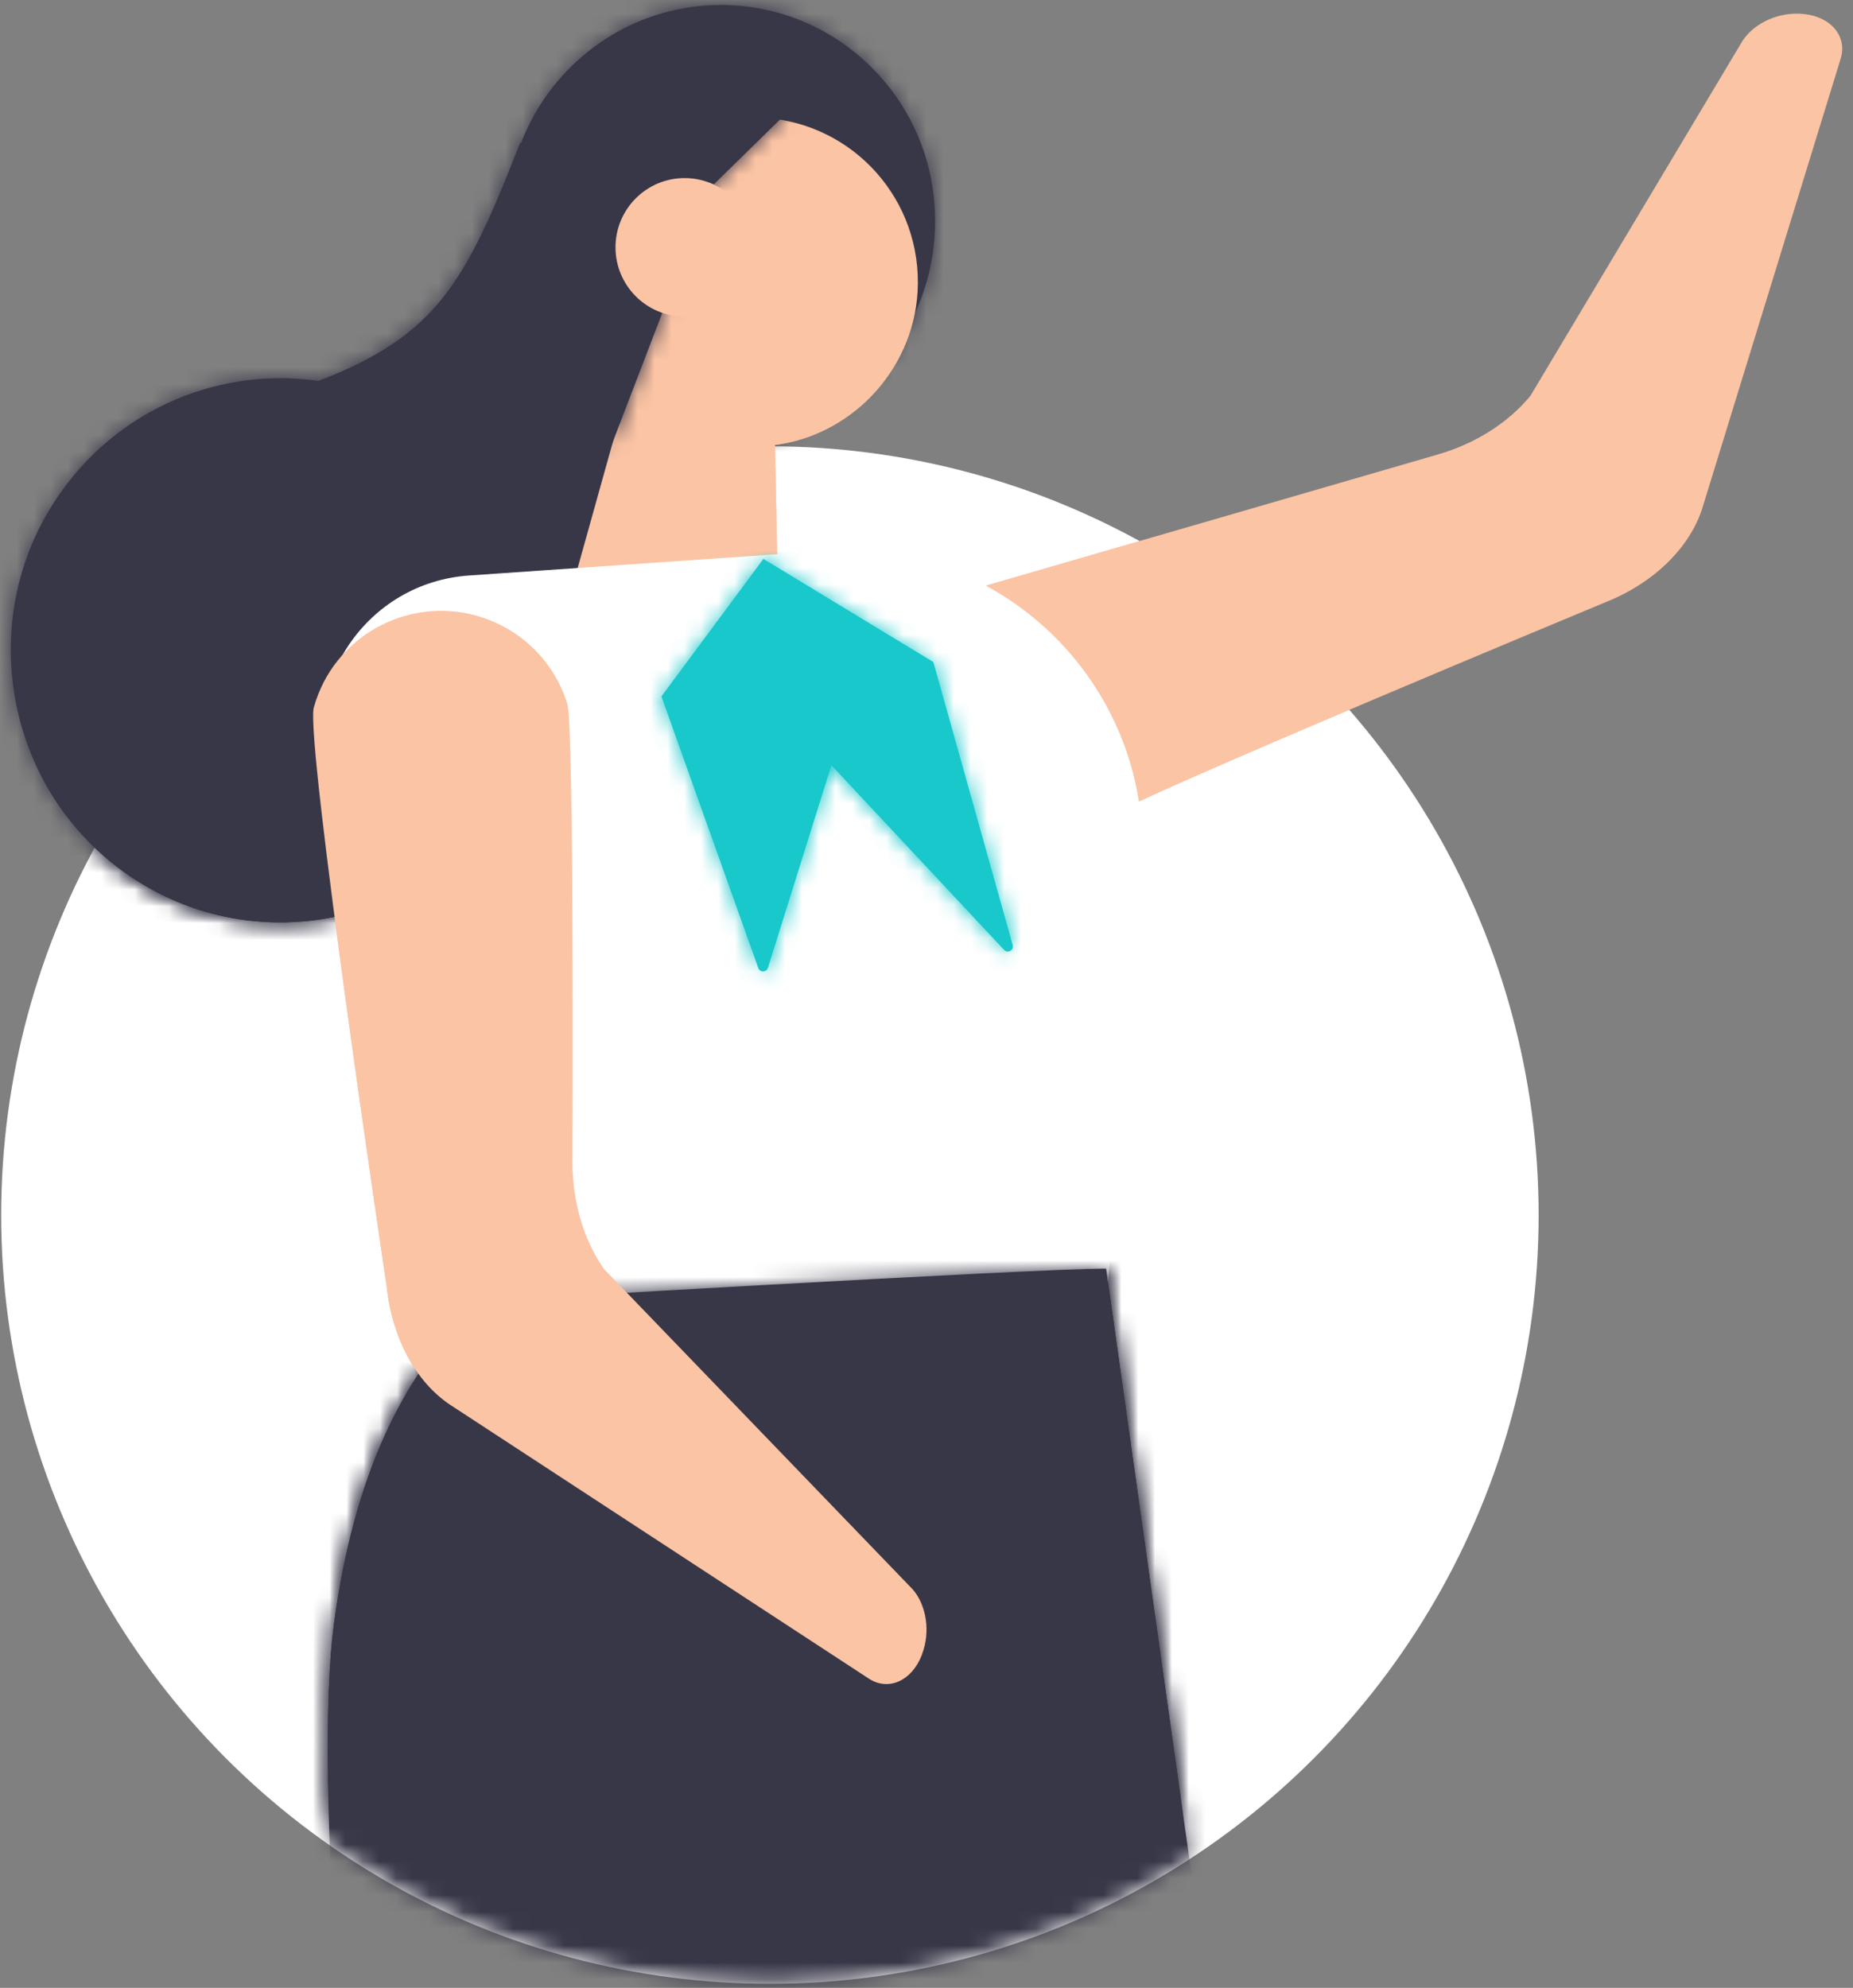 <?xml version="1.0" encoding="UTF-8"?>
<svg width="110px" height="118px" viewBox="0 0 110 118" version="1.1" xmlns="http://www.w3.org/2000/svg" xmlns:xlink="http://www.w3.org/1999/xlink">
    <rect x="0" y="0" width="110" height="118" fill="#808080" stroke="none"/>
    <!-- Generator: Sketch 54.1 (76490) - https://sketchapp.com -->
    <title>woman_roundel</title>
    <desc>Created with Sketch.</desc>
    <defs>
        <circle id="path-1" cx="50.704" cy="81.127" r="45.634"></circle>
        <path d="M22.877,38.829 C19.976,30.106 16.953,28.418 8.092,24.965 L8.223,24.832 C6.104,24.026 4.156,22.631 2.627,20.644 C-0.876,16.092 -0.876,9.564 2.627,5.011 C7.768,-1.67 17.662,-1.67 22.803,5.011 C23.561,5.997 24.156,7.075 24.586,8.206 L24.629,8.163 C27.849,16.396 29.541,19.615 36.609,22.315 C42.734,21.438 49.154,24.182 52.64,30.063 C56.506,36.582 55.245,45.134 49.667,50.236 C42.13,57.13 30.324,55.36 25.1,46.551 C23.683,44.16 22.955,41.496 22.877,38.829 Z" id="path-3"></path>
        <path d="M0.007,0.582 C1.149,0.519 2.394,0.279 3.64,0 C4.128,0.244 4.709,0.388 5.391,0.388 C5.836,0.388 6.243,0.325 6.617,0.214 L11.211,3.351 C14.604,5.219 16.909,8.815 16.909,12.96 C16.909,16.213 15.485,19.13 13.232,21.141 C12.731,21.688 13.742,23.341 13.139,23.778 L7.197,8.284 L0.331,1.562 C0.069,1.262 1.218,2.349 1.033,2.008 C1.145,2.005 -0.104,0.588 0.007,0.582" id="path-5"></path>
        <path d="M0.124,3.422 C1.733,3.878 6.755,4.134 7.551,3.817 L18.277,3.404 C18.252,2.26 18.217,1.126 18.174,0 L0.929,0 C0.166,1.038 -0.214,2.243 0.124,3.422" id="path-7"></path>
        <path d="M1.02,0.18 C0.257,1.199 -0.124,2.385 0.215,3.544 C1.824,3.993 6.846,4.244 7.642,3.933 L18.368,3.527 C18.342,2.402 18.308,1.286 18.264,0.18 L1.02,0.18 Z" id="path-9"></path>
        <path d="M12.415,0 C16.785,0 49.517,1.935 49.517,1.935 C54.189,6.071 57.102,12.465 58.256,21.115 C59.409,29.765 57.802,53.154 53.432,91.28 L0,88.031 L12.415,0 Z" id="path-11"></path>
        <path d="M10.775,12.245 L14.542,24.275 C14.628,24.553 15.014,24.56 15.113,24.286 L20.863,8.163 L14.81,0 L4.722,6.122 L0.012,22.917 C-0.073,23.224 0.305,23.442 0.521,23.21 L10.775,12.245 Z" id="path-13"></path>
        <rect id="path-15" x="0" y="0" width="120" height="116.62"></rect>
        <path d="M22.877,38.829 C19.976,30.106 16.953,28.418 8.092,24.965 L8.223,24.832 C6.104,24.026 4.156,22.631 2.627,20.644 C-0.876,16.092 -0.876,9.564 2.627,5.011 C7.768,-1.67 17.662,-1.67 22.803,5.011 C23.561,5.997 24.156,7.075 24.586,8.206 L24.629,8.163 C27.849,16.396 29.541,19.615 36.609,22.315 C42.734,21.438 49.154,24.182 52.64,30.063 C56.506,36.582 55.245,45.134 49.667,50.236 C42.13,57.13 30.324,55.36 25.1,46.551 C23.683,44.16 22.955,41.496 22.877,38.829 Z" id="path-17"></path>
        <path d="M0.007,0.582 C1.149,0.519 2.394,0.279 3.64,0 C4.128,0.244 4.709,0.388 5.391,0.388 C5.836,0.388 6.243,0.325 6.617,0.214 L11.211,3.351 C14.604,5.219 16.909,8.815 16.909,12.96 C16.909,16.213 15.485,19.13 13.232,21.141 C12.731,21.688 13.742,23.341 13.139,23.778 L7.197,8.284 L0.331,1.562 C0.069,1.262 1.218,2.349 1.033,2.008 C1.145,2.005 -0.104,0.588 0.007,0.582" id="path-19"></path>
        <path d="M0.124,3.422 C1.733,3.878 6.755,4.134 7.551,3.817 L18.277,3.404 C18.252,2.26 18.217,1.126 18.174,0 L0.929,0 C0.166,1.038 -0.214,2.243 0.124,3.422" id="path-21"></path>
        <path d="M1.02,0.18 C0.257,1.199 -0.124,2.385 0.215,3.544 C1.824,3.993 6.846,4.244 7.642,3.933 L18.368,3.527 C18.342,2.402 18.308,1.286 18.264,0.18 L1.02,0.18 Z" id="path-23"></path>
        <path d="M12.415,0 C16.785,0 49.517,1.935 49.517,1.935 C54.189,6.071 57.102,12.465 58.256,21.115 C59.409,29.765 57.802,53.154 53.432,91.28 L0,88.031 L12.415,0 Z" id="path-25"></path>
        <path d="M10.775,12.245 L14.542,24.275 C14.628,24.553 15.014,24.56 15.113,24.286 L20.863,8.163 L14.81,0 L4.722,6.122 L0.012,22.917 C-0.073,23.224 0.305,23.442 0.521,23.21 L10.775,12.245 Z" id="path-27"></path>
    </defs>
    <g id="CrewRoom" stroke="none" stroke-width="1" fill="none" fill-rule="evenodd">
        <g id="crew_question" transform="translate(-474, -906)">
            <g id="question" transform="translate(390, 620)">
                <g id="answer" transform="translate(55, 242)">
                    <g id="woman_roundel" transform="translate(24, 35)">
                        <mask id="mask-2" fill="white">
                            <use xlink:href="#path-1"></use>
                        </mask>
                        <use id="Oval" fill="#FFFFFF" xlink:href="#path-1"></use>
                        <g id="image_woman" mask="url(#mask-2)">
                            <g transform="translate(60, 121.091) scale(-1, 1) translate(-60, -121.091) translate(0, 9.296)">
                                <g transform="translate(5.641, 0)">
                                    <path d="M65.407,154.458 C69.02,175.718 76.047,195.245 79.624,216.394 C79.624,216.394 77.076,216.996 74.889,217.505 C73.411,217.849 71.856,218.858 70.889,220.124 C70.128,221.14 69.748,222.321 70.084,223.475 C71.692,223.922 76.703,224.173 77.499,223.862 L88.205,223.458 C88.18,222.338 88.145,221.226 88.101,220.124 C87.411,200.095 85.218,177.073 84.285,156.727 C83.61,142.031 84.358,130.993 86.571,112.705 C86.501,112.661 82.578,112.42 82.517,112.377 C77.678,109.284 81.411,107.028 77.367,104.702 C75.916,103.858 74.438,103.03 72.942,102.239 C70.903,105.512 67.265,107.278 63.264,107.562 C61.683,124.696 62.944,139.977 65.407,154.458" id="right" fill="#FBC4A4"></path>
                                    <path d="M41.309,154.061 C36.634,126.509 29.082,145.887 40.988,216.351 C40.988,216.351 38.427,216.956 36.231,217.468 C34.747,217.815 33.185,218.828 32.213,220.102 C31.449,221.123 31.068,222.311 31.406,223.472 C33.02,223.922 38.053,224.174 38.852,223.861 L49.605,223.455 C49.58,222.328 49.544,221.211 49.501,220.102 C48.807,199.959 50.341,143.46 49.403,122.997 C48.735,108.218 60.342,130.462 62.564,112.069 C62.494,112.026 58.563,111.783 58.493,111.74 C53.633,108.629 57.381,106.36 53.32,104.021 C51.863,103.172 50.379,102.341 48.876,101.543 C46.828,104.836 45.128,99.395 41.118,99.681 C39.529,116.912 38.835,139.498 41.309,154.061" id="left" fill="#FBC4A4"></path>
                                    <g id="back_hair" transform="translate(53.846, 0)">
                                        <mask id="mask-4" fill="white">
                                            <use xlink:href="#path-3"></use>
                                        </mask>
                                        <use id="Mask" fill="#383748" xlink:href="#path-3"></use>
                                        <g id="colour_base" mask="url(#mask-4)" fill="#383748">
                                            <g transform="translate(-3.077, -2.569)">
                                                <rect x="0" y="0" width="59" height="78"></rect>
                                            </g>
                                        </g>
                                    </g>
                                    <path d="M54.888,17.015 C55.158,21.782 58.979,25.741 63.726,26.162 C66.208,26.382 68.52,25.674 70.35,24.338 C72.78,22.564 74.359,19.687 74.359,16.444 C74.359,11.048 69.998,6.679 64.619,6.679 C64.416,6.679 64.205,6.686 64.002,6.7 C58.717,7.028 54.579,11.565 54.888,17.015" id="face" fill="#FBC4A4"></path>
                                    <polygon id="neck" fill="#FBC4A4" points="70.47 16.954 76.923 40.073 63.077 40.02 63.43 22.332"></polygon>
                                    <g id="top_hair" transform="translate(60, 2.569)">
                                        <mask id="mask-6" fill="white">
                                            <use xlink:href="#path-5"></use>
                                        </mask>
                                        <use id="Mask" fill="#383748" xlink:href="#path-5"></use>
                                        <g id="colour_base" mask="url(#mask-6)" fill="#383748">
                                            <g transform="translate(-33.234, -17.978)">
                                                <rect x="0" y="0" width="116" height="115"></rect>
                                            </g>
                                        </g>
                                    </g>
                                    <path d="M64.615,14.385 C64.615,16.655 66.452,18.495 68.717,18.495 C70.984,18.495 72.821,16.655 72.821,14.385 C72.821,12.115 70.984,10.275 68.717,10.275 C66.452,10.275 64.615,12.115 64.615,14.385" id="ear" fill="#FBC4A4"></path>
                                    <g id="left_foot" transform="translate(31.282, 219.89)">
                                        <mask id="mask-8" fill="white">
                                            <use xlink:href="#path-7"></use>
                                        </mask>
                                        <use id="Mask" fill="#383748" xlink:href="#path-7"></use>
                                        <g id="colour_base" mask="url(#mask-8)" fill="#383748">
                                            <g transform="translate(-10.852, -5.088)">
                                                <rect x="0" y="0" width="34" height="15"></rect>
                                            </g>
                                        </g>
                                    </g>
                                    <g id="right_foot" transform="translate(69.744, 219.89)">
                                        <mask id="mask-10" fill="white">
                                            <use xlink:href="#path-9"></use>
                                        </mask>
                                        <use id="Mask" fill="#383748" xlink:href="#path-9"></use>
                                        <g id="colour_base" mask="url(#mask-10)" fill="#383748">
                                            <g transform="translate(-6.283, -5.088)">
                                                <rect x="0" y="0" width="34" height="15"></rect>
                                            </g>
                                        </g>
                                    </g>
                                    <path d="M23.977,26.674 C21.763,26.031 19.812,24.79 18.504,23.193 L5.898,2.098 C5.188,1.04 3.715,0.393 2.333,0.533 C2.312,0.534 2.292,0.536 2.271,0.538 C0.642,0.701 -0.323,1.889 0.099,3.216 L8.3,29.859 C9.05,32.231 11.216,34.333 14.073,35.461 C14.073,35.461 42.355,47.207 43.594,48.221 C43.651,48.228 43.705,48.238 43.76,48.245 C43.783,48.245 43.795,48.244 43.819,48.243 C44.35,48.234 44.912,48.294 45.447,48.294 C45.944,48.295 46.636,48.225 46.982,48.196 C47.507,48.048 48.112,47.875 48.533,47.873 C48.72,47.786 48.922,47.703 49.086,47.631 C49.107,47.622 49.128,47.607 49.148,47.597 C48.986,47.614 49.11,47.417 49.773,47.196 C50.245,46.742 50.711,46.294 51.163,45.825 C51.195,45.79 51.233,45.746 51.27,45.697 C51.675,45.055 51.71,45.032 51.605,45.205 C51.671,45.108 51.738,45.012 51.801,44.913 C52.276,44.165 52.701,43.394 53.099,42.611 C54.194,40.451 55.087,38.209 55.897,35.94 L23.977,26.674 Z" id="arm" fill="#FBC4A4"></path>
                                    <path d="M79.601,78.092 L89.807,46.086 C91.657,40.286 87.587,34.285 81.517,33.866 L60.415,32.41 C49.633,31.666 40.719,40.7 41.598,51.481 L43.617,76.245 L79.601,78.092 Z" id="top" fill="#FFFFFF"></path>
                                    <g id="skirt" transform="translate(31.282, 75.009)">
                                        <mask id="mask-12" fill="white">
                                            <use xlink:href="#path-11"></use>
                                        </mask>
                                        <use id="Mask" fill="#383748" xlink:href="#path-11"></use>
                                        <g id="colour_base" mask="url(#mask-12)" fill="#383748">
                                            <g transform="translate(-3.461, -2.326)">
                                                <rect x="0" y="0" width="67" height="98"></rect>
                                            </g>
                                        </g>
                                    </g>
                                    <g id="neckachief" transform="translate(49.231, 32.881)">
                                        <mask id="mask-14" fill="white">
                                            <use xlink:href="#path-13"></use>
                                        </mask>
                                        <use id="Mask" fill="#18C8CB" xlink:href="#path-13"></use>
                                        <g id="colour_highlight" mask="url(#mask-14)" fill="#18C8CB">
                                            <g transform="translate(-6.954, -1.166)">
                                                <rect x="0" y="0" width="33" height="31"></rect>
                                            </g>
                                        </g>
                                    </g>
                                    <path d="M54.643,97.959 C54.635,97.933 54.629,97.915 54.624,97.897 C54.123,96.598 54.346,95.013 55.172,94.055 L73.505,75.031 C74.685,73.346 75.349,71.146 75.375,68.846 C75.375,68.846 75.261,42.859 75.682,41.492 L75.682,41.46 L75.695,41.448 C76.45,39.043 78.358,37.052 80.957,36.289 L80.973,36.272 C80.973,36.272 80.988,36.275 80.996,36.277 C81.03,36.267 81.062,36.253 81.096,36.244 C85.271,35.103 89.583,37.546 90.73,41.702 C91.254,43.608 86.4,76.094 86.4,76.094 C86.084,79.141 84.65,81.78 82.592,83.122 L57.779,99.349 C56.619,100.103 55.234,99.482 54.643,97.959" id="arm" fill="#FBC4A4"></path>
                                </g>
                            </g>
                        </g>
                        <g id="woman">
                            <mask id="mask-16" fill="white">
                                <use xlink:href="#path-15"></use>
                            </mask>
                            <g id="Rectangle"></g>
                            <g id="image_woman" mask="url(#mask-16)">
                                <g transform="translate(60, 121.091) scale(-1, 1) translate(-60, -121.091) translate(0, 9.296)">
                                    <g transform="translate(5.641, 0)">
                                        <path d="M65.407,154.458 C69.02,175.718 76.047,195.245 79.624,216.394 C79.624,216.394 77.076,216.996 74.889,217.505 C73.411,217.849 71.856,218.858 70.889,220.124 C70.128,221.14 69.748,222.321 70.084,223.475 C71.692,223.922 76.703,224.173 77.499,223.862 L88.205,223.458 C88.18,222.338 88.145,221.226 88.101,220.124 C87.411,200.095 85.218,177.073 84.285,156.727 C83.61,142.031 84.358,130.993 86.571,112.705 C86.501,112.661 82.578,112.42 82.517,112.377 C77.678,109.284 81.411,107.028 77.367,104.702 C75.916,103.858 74.438,103.03 72.942,102.239 C70.903,105.512 67.265,107.278 63.264,107.562 C61.683,124.696 62.944,139.977 65.407,154.458" id="right" fill="#FBC4A4"></path>
                                        <path d="M41.309,154.061 C36.634,126.509 29.082,145.887 40.988,216.351 C40.988,216.351 38.427,216.956 36.231,217.468 C34.747,217.815 33.185,218.828 32.213,220.102 C31.449,221.123 31.068,222.311 31.406,223.472 C33.02,223.922 38.053,224.174 38.852,223.861 L49.605,223.455 C49.58,222.328 49.544,221.211 49.501,220.102 C48.807,199.959 50.341,143.46 49.403,122.997 C48.735,108.218 60.342,130.462 62.564,112.069 C62.494,112.026 58.563,111.783 58.493,111.74 C53.633,108.629 57.381,106.36 53.32,104.021 C51.863,103.172 50.379,102.341 48.876,101.543 C46.828,104.836 45.128,99.395 41.118,99.681 C39.529,116.912 38.835,139.498 41.309,154.061" id="left" fill="#FBC4A4"></path>
                                        <g id="back_hair" transform="translate(53.846, 0)">
                                            <mask id="mask-18" fill="white">
                                                <use xlink:href="#path-17"></use>
                                            </mask>
                                            <use id="Mask" fill="#383748" xlink:href="#path-17"></use>
                                            <g id="colour_base" mask="url(#mask-18)" fill="#383748">
                                                <g transform="translate(-3.077, -2.569)">
                                                    <rect x="0" y="0" width="59" height="78"></rect>
                                                </g>
                                            </g>
                                        </g>
                                        <path d="M54.888,17.015 C55.158,21.782 58.979,25.741 63.726,26.162 C66.208,26.382 68.52,25.674 70.35,24.338 C72.78,22.564 74.359,19.687 74.359,16.444 C74.359,11.048 69.998,6.679 64.619,6.679 C64.416,6.679 64.205,6.686 64.002,6.7 C58.717,7.028 54.579,11.565 54.888,17.015" id="face" fill="#FBC4A4"></path>
                                        <polygon id="neck" fill="#FBC4A4" points="70.47 16.954 76.923 40.073 63.077 40.02 63.43 22.332"></polygon>
                                        <g id="top_hair" transform="translate(60, 2.569)">
                                            <mask id="mask-20" fill="white">
                                                <use xlink:href="#path-19"></use>
                                            </mask>
                                            <use id="Mask" fill="#383748" xlink:href="#path-19"></use>
                                            <g id="colour_base" mask="url(#mask-20)" fill="#383748">
                                                <g transform="translate(-33.234, -17.978)">
                                                    <rect x="0" y="0" width="116" height="115"></rect>
                                                </g>
                                            </g>
                                        </g>
                                        <path d="M64.615,14.385 C64.615,16.655 66.452,18.495 68.717,18.495 C70.984,18.495 72.821,16.655 72.821,14.385 C72.821,12.115 70.984,10.275 68.717,10.275 C66.452,10.275 64.615,12.115 64.615,14.385" id="ear" fill="#FBC4A4"></path>
                                        <g id="left_foot" transform="translate(31.282, 219.89)">
                                            <mask id="mask-22" fill="white">
                                                <use xlink:href="#path-21"></use>
                                            </mask>
                                            <use id="Mask" fill="#383748" xlink:href="#path-21"></use>
                                            <g id="colour_base" mask="url(#mask-22)" fill="#383748">
                                                <g transform="translate(-10.852, -5.088)">
                                                    <rect x="0" y="0" width="34" height="15"></rect>
                                                </g>
                                            </g>
                                        </g>
                                        <g id="right_foot" transform="translate(69.744, 219.89)">
                                            <mask id="mask-24" fill="white">
                                                <use xlink:href="#path-23"></use>
                                            </mask>
                                            <use id="Mask" fill="#383748" xlink:href="#path-23"></use>
                                            <g id="colour_base" mask="url(#mask-24)" fill="#383748">
                                                <g transform="translate(-6.283, -5.088)">
                                                    <rect x="0" y="0" width="34" height="15"></rect>
                                                </g>
                                            </g>
                                        </g>
                                        <path d="M23.977,26.674 C21.763,26.031 19.812,24.79 18.504,23.193 L5.898,2.098 C5.188,1.04 3.715,0.393 2.333,0.533 C2.312,0.534 2.292,0.536 2.271,0.538 C0.642,0.701 -0.323,1.889 0.099,3.216 L8.3,29.859 C9.05,32.231 11.216,34.333 14.073,35.461 C14.073,35.461 42.355,47.207 43.594,48.221 C43.651,48.228 43.705,48.238 43.76,48.245 C43.783,48.245 43.795,48.244 43.819,48.243 C44.35,48.234 44.912,48.294 45.447,48.294 C45.944,48.295 46.636,48.225 46.982,48.196 C47.507,48.048 48.112,47.875 48.533,47.873 C48.72,47.786 48.922,47.703 49.086,47.631 C49.107,47.622 49.128,47.607 49.148,47.597 C48.986,47.614 49.11,47.417 49.773,47.196 C50.245,46.742 50.711,46.294 51.163,45.825 C51.195,45.79 51.233,45.746 51.27,45.697 C51.675,45.055 51.71,45.032 51.605,45.205 C51.671,45.108 51.738,45.012 51.801,44.913 C52.276,44.165 52.701,43.394 53.099,42.611 C54.194,40.451 55.087,38.209 55.897,35.94 L23.977,26.674 Z" id="arm" fill="#FBC4A4"></path>
                                        <path d="M79.601,78.092 L89.807,46.086 C91.657,40.286 87.587,34.285 81.517,33.866 L60.415,32.41 C49.633,31.666 40.719,40.7 41.598,51.481 L43.617,76.245 L79.601,78.092 Z" id="top" fill="#FFFFFF"></path>
                                        <g id="skirt" transform="translate(31.282, 75.009)">
                                            <mask id="mask-26" fill="white">
                                                <use xlink:href="#path-25"></use>
                                            </mask>
                                            <use id="Mask" fill="#383748" xlink:href="#path-25"></use>
                                            <g id="colour_base" mask="url(#mask-26)" fill="#383748">
                                                <g transform="translate(-3.461, -2.326)">
                                                    <rect x="0" y="0" width="67" height="98"></rect>
                                                </g>
                                            </g>
                                        </g>
                                        <g id="neckachief" transform="translate(49.231, 32.881)">
                                            <mask id="mask-28" fill="white">
                                                <use xlink:href="#path-27"></use>
                                            </mask>
                                            <use id="Mask" fill="#18C8CB" xlink:href="#path-27"></use>
                                            <g id="colour_highlight" mask="url(#mask-28)" fill="#18C8CB">
                                                <g transform="translate(-6.954, -1.166)">
                                                    <rect x="0" y="0" width="33" height="31"></rect>
                                                </g>
                                            </g>
                                        </g>
                                        <path d="M54.643,97.959 C54.635,97.933 54.629,97.915 54.624,97.897 C54.123,96.598 54.346,95.013 55.172,94.055 L73.505,75.031 C74.685,73.346 75.349,71.146 75.375,68.846 C75.375,68.846 75.261,42.859 75.682,41.492 L75.682,41.46 L75.695,41.448 C76.45,39.043 78.358,37.052 80.957,36.289 L80.973,36.272 C80.973,36.272 80.988,36.275 80.996,36.277 C81.03,36.267 81.062,36.253 81.096,36.244 C85.271,35.103 89.583,37.546 90.73,41.702 C91.254,43.608 86.4,76.094 86.4,76.094 C86.084,79.141 84.65,81.78 82.592,83.122 L57.779,99.349 C56.619,100.103 55.234,99.482 54.643,97.959" id="arm" fill="#FBC4A4"></path>
                                    </g>
                                </g>
                            </g>
                        </g>
                    </g>
                </g>
            </g>
        </g>
    </g>
</svg>